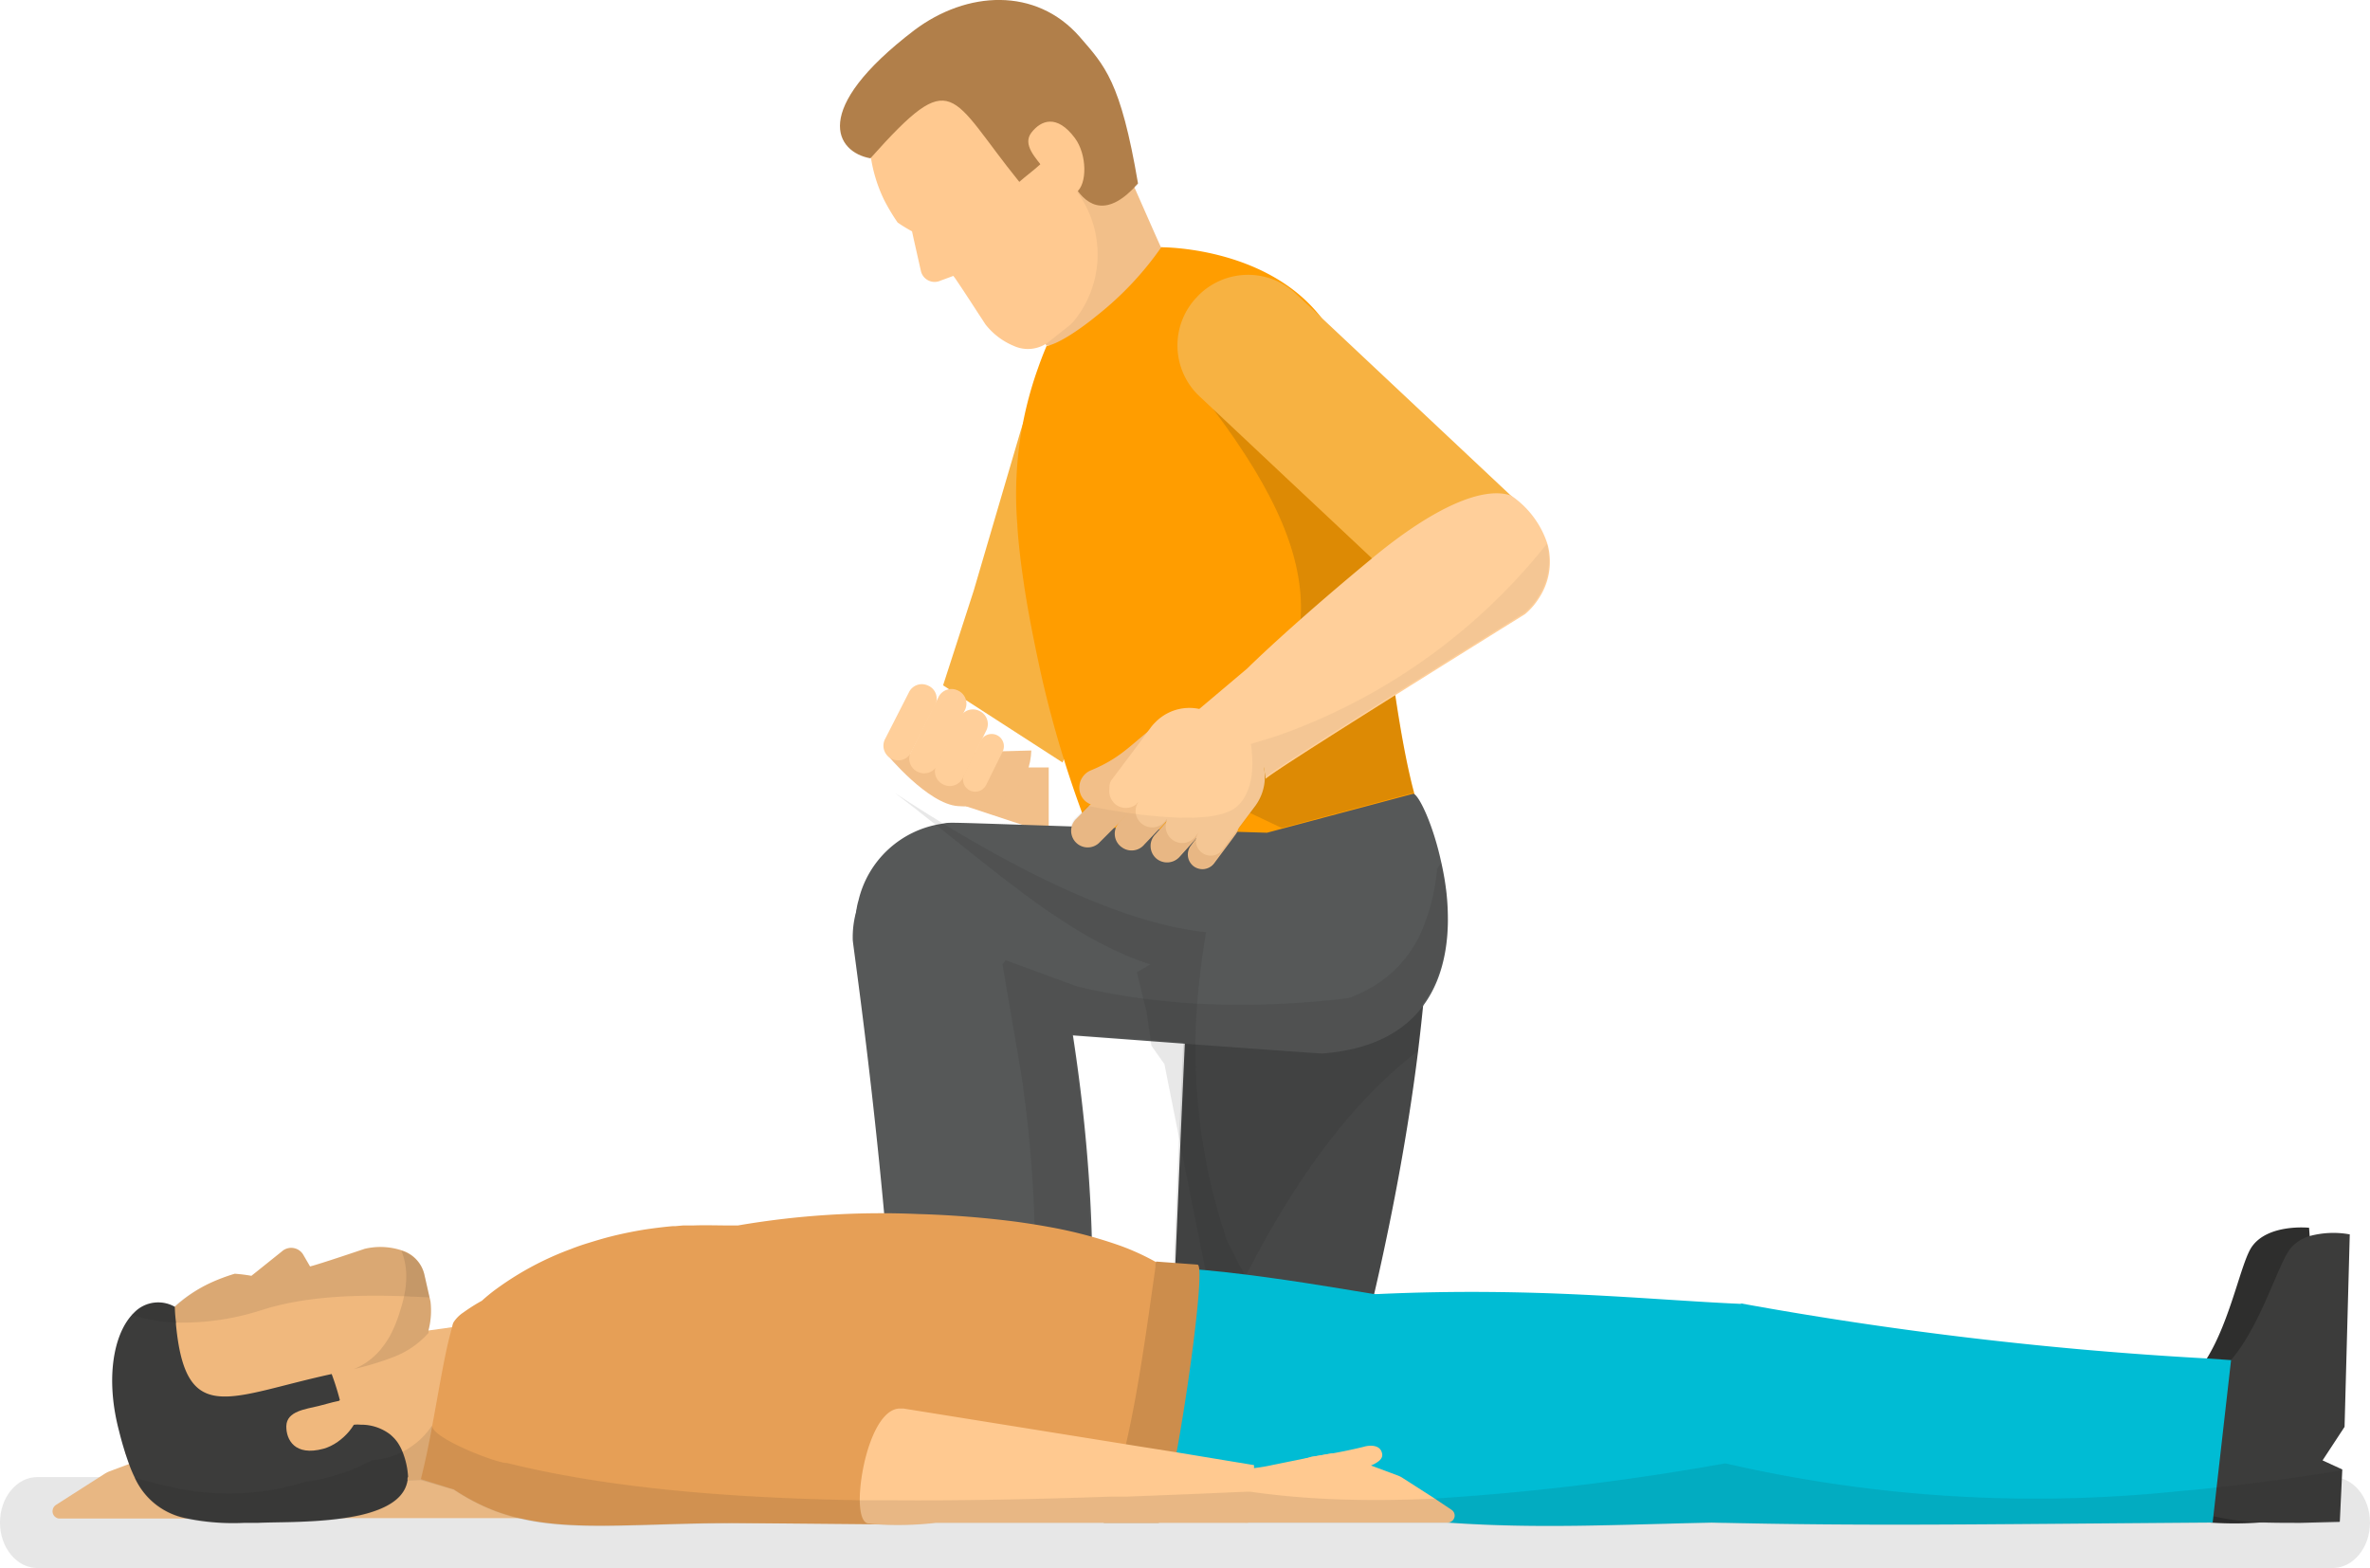 <svg id="Capa_2" data-name="Capa 2" xmlns="http://www.w3.org/2000/svg" width="215" height="142.249" viewBox="0 0 215 142.249">
  <g id="Grupo_75341" data-name="Grupo 75341" transform="translate(68.958 0)">
    <path id="Trazado_162408" data-name="Trazado 162408" d="M127.961,170.72H135.3v6l-7.5-2.478Z" transform="translate(-109.12 -101.099)" fill="#f2bf89"/>
    <path id="Trazado_162409" data-name="Trazado 162409" d="M132.871,169c-.107,2.782-1.851,5.367-6.637,5.045-2.746-.17-6.485-4.714-6.485-4.714Z" transform="translate(-108.27 -100.917)" fill="#f2bf89"/>
    <path id="Trazado_162410" data-name="Trazado 162410" d="M145.622,139.717l-4.579,14.239-4.732,11.994-10.841-7,2.782-8.6L132.5,135.88C135.282,126.4,148.716,128.188,145.622,139.717Z" transform="translate(-108.874 -96.777)" fill="#f7b242"/>
    <path id="Trazado_162411" data-name="Trazado 162411" d="M149.357,232.019a10.816,10.816,0,0,0,.716,1.154.188.188,0,0,1,.054.072,8.4,8.4,0,0,0,1.172,1.279l.179.17a8.748,8.748,0,0,0,4.249,1.995c4.544.894,7.352-1.69,8.417-6.046.081-.322.152-.662.206-1s1.529-5.17,3.1-12.218h0c1.243-5.581,2.6-12.576,3.515-19.91.17-1.4.331-2.835.474-4.266q.161-1.735.3-3.461v-1.547h0a17.393,17.393,0,0,0-.188-2.048,12.674,12.674,0,0,0-.626-2.522,8.051,8.051,0,0,0-.787-1.547,5.537,5.537,0,0,0-2.173-1.968c-6.154-3.095-17.674,5.492-17.674,5.492-.116,2.424-.215,4.588-.3,6.52v.948c-.072,1.288-.116,2.478-.17,3.578-.59,12.871-.555,13.22-1.154,26.609,0,.939-.081,1.95-.125,3.032a9.168,9.168,0,0,0,.814,5.689Z" transform="translate(-111.294 -102.023)" fill="#464747"/>
    <path id="Trazado_162412" data-name="Trazado 162412" d="M141,123.726a9.964,9.964,0,0,1-5.626,1.834l-4.633-15.4c.993-.268,6.261-2.755,10.116-4.678l4.311,9.776.608,1.36a.51.51,0,0,1,.17.089C147.072,117.367,143.316,122.242,141,123.726Z" transform="translate(-109.43 -94.212)" fill="#f2bf89"/>
    <g id="Grupo_75339" data-name="Grupo 75339" transform="translate(7.241)">
      <path id="Trazado_162413" data-name="Trazado 162413" d="M119.334,111.132a17.888,17.888,0,0,0,1.225,2.048,13.636,13.636,0,0,0,1.306.8l.143.662.671,2.978a1.279,1.279,0,0,0,1.789.823l.25-.089.894-.331.188.25c.241.358.653.966,1.064,1.6h0c.492.742,1,1.547,1.333,2.039l.322.5a6.342,6.342,0,0,0,2.549,1.95,3.086,3.086,0,0,0,3.166-.331l2.012-1.592a2.436,2.436,0,0,1,.215-.215,9.55,9.55,0,0,0,.6-11.5c-.063-.1-.143-.206-.215-.3a.778.778,0,0,0,.134-.116h0a4.015,4.015,0,0,1,.555-.376c1.646-.894,4.3-1.279,3.452-2.683-1.055-1.789-1.038-5.51-2.46-7.8-3.676-4.669-6.9-5.814-9.633-5.438l-.555.089c-2.531.537-4.642,2.272-6.324,3.515a10.125,10.125,0,0,0-3.873,9.714h0a13.47,13.47,0,0,0,1.19,3.8Z" transform="translate(-115.327 -92.994)" fill="#ffc990"/>
      <path id="Trazado_162414" data-name="Trazado 162414" d="M142.049,109.526c-5.465,6.2-7.281-3.927-7.281-3.927s-1.529,1.145-1.574,2.182c-.76.68-1.279,1.038-1.914,1.6-6.4-7.907-5.885-10.68-13.506-2.138-3.122-.555-5.528-4.365,3.989-11.628,4.767-3.578,11.019-3.909,14.973.581C139.035,98.855,140.466,100.215,142.049,109.526Z" transform="translate(-115.01 -92.882)" fill="#b17f4a"/>
      <path id="Trazado_162415" data-name="Trazado 162415" d="M138.35,106.723c1.109,1.512,1.109,4.195.116,4.91s-1.789-.581-2.889-2.084c-.742-.993-2.039-2.227-1.181-3.336S136.7,104.5,138.35,106.723Z" transform="translate(-117.027 -94.184)" fill="#ffc990"/>
    </g>
    <path id="Trazado_162416" data-name="Trazado 162416" d="M132.987,143.12a.223.223,0,0,1,0,.107h0c.08,1.252.25,2.916.537,4.857.34,2.424.894,5.286,1.565,8.372a99.521,99.521,0,0,0,5.054,16.1,5.87,5.87,0,0,0,.233.546c3.578,8.3,8.461,15.205,14.839,16.1a24.1,24.1,0,0,0,9.955-1.181l2.6-.894c3.068-5.617,4.973-12.692,1.789-17.576-.179-.635-.376-1.351-.581-2.129-2.245-8.381-3.318-24.463-5.5-34.776-.814-3.837-1.789-6.878-3.014-8.426-5.027-6.342-14.4-6.261-14.418-6.261h0a29.052,29.052,0,0,1-5.751,6.127c-1.9,1.556-3.721,2.683-4.651,2.826h0s-.34.76-.8,2.066A33.989,33.989,0,0,0,132.987,143.12Z" transform="translate(-109.656 -95.529)" fill="#ff9d00"/>
    <path id="Trazado_162417" data-name="Trazado 162417" d="M107.233,242.255a22.039,22.039,0,0,0,9.714,2.451h13.327l1.789.063h.626a5.724,5.724,0,0,0,1.02-.107l1.869-.376a.546.546,0,0,0,.358-.25v-.1a.376.376,0,0,0,0-.161,2.162,2.162,0,0,0,0-.358c0-.59,0-1.529-.1-2.558,0-.322-.045-.653-.072-.984a5.094,5.094,0,0,0-.054-.716h0c-.152-1.735-.331-3.372-.438-3.757v-.072c-.063-.241-.483-1-.8-2.03a7.379,7.379,0,0,1-.331-2.415v-.394l-2.755-.2-3.2-.224h-.3l-3.461-.233a5.965,5.965,0,0,1-.671,1.279,11.7,11.7,0,0,1-3.909,3.005,3.857,3.857,0,0,1-.537.233h0c-1.1.4-2.889.617-4.66,1.091l-1.261.331c-2.308.572-4.222.894-5.223,1.869-.993.662-.957,2.093-1.225,3.81v.1A.608.608,0,0,0,107.233,242.255Z" transform="translate(-106.915 -107.34)" fill="#3c3c3b"/>
    <path id="Trazado_162418" data-name="Trazado 162418" d="M116.309,187.144c.054.778,3.148,21.806,4.034,41.734h0l10.894,3.22,5.537,1.637h0c2.352-13.658,1-28.3-.492-37.96-.25-1.7-.519-3.238-.769-4.6-.7-3.775-1.279-6.127-1.342-6.35a8.551,8.551,0,0,0-1.7-3.578,8.944,8.944,0,0,0-7.844-3.354h-.179a8.944,8.944,0,0,0-5.93,3.041,8.828,8.828,0,0,0-1.69,2.934c-.054.152-.1.3-.143.456a8.7,8.7,0,0,0-.376,2.817Z" transform="translate(-107.906 -101.852)" fill="#565858"/>
    <path id="Trazado_162419" data-name="Trazado 162419" d="M125.336,194.508h.063l5.635.4c1.556.134,3.345.259,5.25.4l10.116.751c6.619.483,12.316.894,12.522.894,4.544-.349,7.415-2,9.132-4.3,2.156-2.871,2.513-6.735,2.147-10.241h0a23.9,23.9,0,0,0-.438-2.621c-.733-3.5-2.012-6.189-2.54-6.4h-.054l-13.256,3.533c-7.075-.215-12.4-.394-16.413-.528-13.882-.456-12.111-.429-13.13-.277a9.15,9.15,0,0,0-7.513,6.95,5.312,5.312,0,0,0-.188.894,9.257,9.257,0,0,0,8.667,10.545Z" transform="translate(-107.935 -101.381)" fill="#565858"/>
    <path id="Trazado_162420" data-name="Trazado 162420" d="M130.39,239.454h2.334l1.789.063h.626a5.724,5.724,0,0,0,1.02-.107l1.869-.376a.545.545,0,0,0,.358-.25s0-.054,0-.1a.375.375,0,0,0,0-.161,2.164,2.164,0,0,0,0-.358c0-.59,0-1.529-.1-2.558,0-.322-.045-.653-.072-.984a5.1,5.1,0,0,0-.054-.716h0a92.229,92.229,0,0,0,1.252-14.812,145.043,145.043,0,0,0-1.744-23.157c2.531.2,5.268.4,7.943.59l2.173.17c-.179,3.783-.286,6.485-.4,8.739-.152,3.775-.241,6.35-.438,10.733,0,.787-.072,1.637-.107,2.576,0,.7-.054,1.431-.1,2.227h0c0,.742-.054,1.529-.1,2.37h0c0,.939-.089,1.959-.125,3.032a9.222,9.222,0,0,0,.894,5.706,11.254,11.254,0,0,0,.716,1.145l.063.08a8.408,8.408,0,0,0,1.163,1.288l.179.161a8.05,8.05,0,0,0,.635.563,9,9,0,0,0,6.333,1.655l.331-.054c.993-.179,1.941-.349,2.862-.5,1.789-.3,3.408-.563,4.946-.8l1.485-.233c1.905-.286,3.649-.528,5.25-.733h0l1.038-.134a.51.51,0,0,1,.134,0c1.2-.152,2.326-.277,3.372-.4,1.529-.161,2.889-.3,4.132-.411l1.208-.107,3.64-.322,1.046-.081,1.664-.161c1.073-.116,2.075-.25,3.068-.429l.072-.823.331-3.8a12.978,12.978,0,0,1,4.07,1.789,5.635,5.635,0,0,1,1.19,1.046c.742.787,1.583,1.843,2.576,2.835.313.3.617.617.894.894l.769.8c1.3,1.368,2.352,2.478,3.453,2.809.894.474,1.932,0,3.238-.564l.769-.3a.572.572,0,0,0,.456-.572,15.964,15.964,0,0,0-.3-2.889,23.12,23.12,0,0,0-1.306-4.544,1.084,1.084,0,0,0-.081-.179,17.5,17.5,0,0,0-.993-2.057l-1.449-2.487-1.708-2.952c-3.757,1.279-7.567,2.5-11.341,3.622-1.02.3-2.012.59-3.014.894l-.152.045-3.453.975-1.351.358c-1.038.286-2.012.546-2.961.787-1.968.492-3.775.894-5.483,1.252-.635.125-1.252.233-1.869.331a57.841,57.841,0,0,1-9.615.823h-1.225A25.778,25.778,0,0,1,152.143,229a11.225,11.225,0,0,1-2.88-1.789c.555-1.351,1.1-2.683,1.69-4.034.268-.581.528-1.172.787-1.789.438-.948.894-1.9,1.368-2.835,3.962-7.96,8.837-15.161,14.633-20.026.411-.358.841-.689,1.261-1.02.179-1.422.349-2.835.483-4.275a13.023,13.023,0,0,0,2.272-7.88,22.814,22.814,0,0,0-.134-2.37l-.429-2.63-.394.59a18.39,18.39,0,0,1-1.225,5.215,10.894,10.894,0,0,1-3.649,4.821,11.94,11.94,0,0,1-3.166,1.682,79.773,79.773,0,0,1-13.533.51h0l-1.243-.072c-.894-.072-1.789-.152-2.683-.259a58.137,58.137,0,0,1-7.111-1.225l-1.324-.483-5.206-1.914-.286.376h0l1.673,9.776a114.13,114.13,0,0,1,1.243,20.044c-.072,1.914-.2,3.8-.4,5.617a55.235,55.235,0,0,1-1.163,7.334c-.08.376-.179.742-.277,1.118s-.224.841-.349,1.252c-.215.76-.447,1.5-.716,2.227C131.061,237.817,130.73,238.64,130.39,239.454Z" transform="translate(-109.393 -102.115)" fill="#1d1d1b" opacity="0.1"/>
    <path id="Trazado_162421" data-name="Trazado 162421" d="M123.517,162.422a1.288,1.288,0,0,1,.572,1.789l-2.156,4.249a1.306,1.306,0,0,1-1.789.572h0a1.315,1.315,0,0,1-.572-1.789l2.165-4.24a1.3,1.3,0,0,1,1.789-.572Z" transform="translate(-108.235 -100.207)" fill="#ffcf9a"/>
    <path id="Trazado_162422" data-name="Trazado 162422" d="M126.476,162.912a1.306,1.306,0,0,1,.6,1.789l-2.5,4.973a1.315,1.315,0,0,1-1.789.59h0a1.306,1.306,0,0,1-.6-1.789l2.5-4.973a1.315,1.315,0,0,1,1.789-.59Z" transform="translate(-108.511 -100.259)" fill="#ffcf9a"/>
    <path id="Trazado_162423" data-name="Trazado 162423" d="M128.7,164.982a1.306,1.306,0,0,1,.59,1.789l-2.111,4.266a1.315,1.315,0,0,1-1.789.6h0a1.306,1.306,0,0,1-.6-1.789l2.12-4.275a1.306,1.306,0,0,1,1.789-.59Z" transform="translate(-108.786 -100.477)" fill="#ffcf9a"/>
    <path id="Trazado_162424" data-name="Trazado 162424" d="M130.576,167.437a1.109,1.109,0,0,1,.51,1.485l-1.494,3.023a1.109,1.109,0,0,1-1.485.5h0a1.109,1.109,0,0,1-.5-1.485l1.485-3.023A1.118,1.118,0,0,1,130.576,167.437Z" transform="translate(-109.087 -100.74)" fill="#ffcf9a"/>
    <path id="Trazado_162425" data-name="Trazado 162425" d="M152.15,169.122l6.86,3.256,11.985-3.2c-2.245-8.381-3.318-24.463-5.5-34.776H152.812C164.279,149.695,162.686,157.736,152.15,169.122Z" transform="translate(-111.69 -97.265)" fill="#1d1d1b" opacity="0.15"/>
    <g id="Grupo_75340" data-name="Grupo 75340" transform="translate(28.213 24.93)">
      <path id="Trazado_162426" data-name="Trazado 162426" d="M149.495,165.987h0a1.592,1.592,0,0,0-2.308-.358c-3.023,2.093-3.721,3.5-6.9,4.8a1.69,1.69,0,0,0-.894,2.129h0a1.574,1.574,0,0,0,2.12.894c3.354-1.351,4.2-2.817,7.4-4.991A1.914,1.914,0,0,0,149.495,165.987Z" transform="translate(-138.545 -125.455)" fill="#f2bf89"/>
      <rect id="Rectángulo_32837" data-name="Rectángulo 32837" width="8.13" height="7.844" transform="matrix(0.764, -0.645, 0.645, 0.764, 9.789, 40.935)" fill="#ffcf9a"/>
      <path id="Trazado_162427" data-name="Trazado 162427" d="M171.092,150.428l-7.9-7.424-4.1-3.846-7.925-7.451a6.333,6.333,0,0,1-.152-8.944l.081-.089a6.35,6.35,0,0,1,8.944-.152l.894.832,19.49,18.309Z" transform="translate(-139.596 -120.754)" fill="#f7b242"/>
      <path id="Trazado_162428" data-name="Trazado 162428" d="M156.34,158.787s.662,3.953,1.118,6.717c.107.707.215,1.351.3,1.887,0,.152.063.277.072.4l.17,1.02c.644-.733,23.515-14.928,23.515-14.928a6.109,6.109,0,0,0,1.252-1.431,6,6,0,0,0,.814-4.857,8.461,8.461,0,0,0-3.318-4.472c-2.558-.894-7.093,1.1-12.638,5.706C160.07,155.075,156.34,158.787,156.34,158.787Z" transform="translate(-140.345 -123.094)" fill="#ffcf9a"/>
      <path id="Trazado_162429" data-name="Trazado 162429" d="M147,179.272h0a1.521,1.521,0,0,0,2.138-.116l1.306-1.449.045-.045.054-.063.206-.242.966-1.055a1.565,1.565,0,0,0,.358-.769,1.476,1.476,0,0,0,0-.626,1.449,1.449,0,0,0-.456-.742h0a1.494,1.494,0,0,0-2.12.125h0l-.045.054-1.306,1.431h0l-.107.134a1.735,1.735,0,0,1-.25.259l-.331.385-.206.206-.286.331a1.5,1.5,0,0,0,.036,2.182Z" transform="translate(-139.308 -126.352)" fill="#f2bf89"/>
      <path id="Trazado_162430" data-name="Trazado 162430" d="M150.809,180.135h0a1.333,1.333,0,0,0,1.869-.259l1.583-2.12.385-.528a1.342,1.342,0,0,0-.277-1.869h0a1.342,1.342,0,0,0-1.878.277v.054l-1.252,1.682-.277.385-.054.063-.045.045-.3.411A1.333,1.333,0,0,0,150.809,180.135Z" transform="translate(-139.707 -126.491)" fill="#f2bf89"/>
      <path id="Trazado_162431" data-name="Trazado 162431" d="M138.835,177.523h0a1.5,1.5,0,0,0,2.129.125l1.708-1.708.975-.975.814-.823.259-.268a1.324,1.324,0,0,0,.331-.438h0a1.521,1.521,0,0,0-.063-1.413c-.063-.08-.116-.17-.17-.233h0a1.5,1.5,0,0,0-2.138-.116l-1.27,1.27-.894.894-.385.376-.179.179-1.064,1.073a1.512,1.512,0,0,0-.054,2.057Z" transform="translate(-138.458 -126.088)" fill="#f2bf89"/>
      <path id="Trazado_162432" data-name="Trazado 162432" d="M143.462,178.045h0a1.5,1.5,0,0,0,2.12-.224l1.172-1.225.206-.206.653-.689,1.2-1.234a1.18,1.18,0,0,0,.179-.3s0-.045,0-.054a1.494,1.494,0,0,0-.429-1.789h0a1.5,1.5,0,0,0-2.12.233l-.894.894h0l-.429.429h0l-.2.188v.045l-1.655,1.717a.215.215,0,0,0-.054.1,1.5,1.5,0,0,0,.25,2.12Z" transform="translate(-138.925 -126.163)" fill="#f2bf89"/>
      <path id="Trazado_162433" data-name="Trazado 162433" d="M142.329,172.06a1.529,1.529,0,0,0,.25,1.02,1.664,1.664,0,0,0,.34.376h0a1.538,1.538,0,0,0,1.878-.045v-.045a1.909,1.909,0,0,0,.2-.188,1.322,1.322,0,0,0-.152.25,1.467,1.467,0,0,0,.465,1.789h0a1.494,1.494,0,0,0,1.869-.045,1.738,1.738,0,0,0,.25-.259l.107-.134.152-.224a1.341,1.341,0,0,0-.134.206h0v.089a1.521,1.521,0,0,0,.492,1.789h0a1.494,1.494,0,0,0,2.111-.313l.3-.385a1.916,1.916,0,0,0-.116.2l-.072.143a1.333,1.333,0,0,0,.456,1.529h0a1.333,1.333,0,0,0,1.869-.259l.769-1.038h0l2.182-2.907a4.472,4.472,0,0,0,.894-2.683,4.821,4.821,0,0,0-.125-1.02,2.054,2.054,0,0,0-.125-.376,4.007,4.007,0,0,0-1.02-1.664,3.579,3.579,0,0,0-.5-.456l-2.388-1.789a4.315,4.315,0,0,0-5.769.358,4,4,0,0,0-.438.5l-1.324,1.789h0l-2.191,2.916a1.144,1.144,0,0,0-.143.25,1.565,1.565,0,0,0-.08.626Z" transform="translate(-138.865 -125.393)" fill="#ffcf9a"/>
    </g>
    <path id="Trazado_162434" data-name="Trazado 162434" d="M138.827,175.07h0a1.5,1.5,0,0,0,2.129.125l1.708-1.708a1.5,1.5,0,0,0,.3,2h0a1.5,1.5,0,0,0,2.12-.224l1.091-1.127-.206.233a1.5,1.5,0,0,0,.125,2.138h0a1.521,1.521,0,0,0,2.138-.116l1.306-1.449-.3.411a1.333,1.333,0,0,0,.259,1.869h0a1.333,1.333,0,0,0,1.869-.259l1.583-2.12h0l2.182-2.907a4.472,4.472,0,0,0,.894-2.683c.644-.733,23.515-14.928,23.515-14.928a6.109,6.109,0,0,0,1.252-1.431,6,6,0,0,0,.814-4.857,54.131,54.131,0,0,1-22.593,16.726,35.862,35.862,0,0,1-3.533,1.207c-.25.089-.483.152-.724.224.751,5.179-1.9,6.073-1.9,6.073-1.95.966-6.181.617-9.266.179-2.093-.3-3.658-.644-3.658-.644l-1.064,1.073a1.512,1.512,0,0,0-.045,2.191Z" transform="translate(-110.236 -98.705)" fill="#1d1d1b" opacity="0.05"/>
    <path id="Trazado_162435" data-name="Trazado 162435" d="M120.57,173.3l1.619,1.243c.152.107.3.233.456.358.894.716,1.843,1.44,2.737,2.156a.76.76,0,0,1,.152.125l1.342,1.064,1.029.823,2.522,1.986h0l1.476,1.109c.242.2.492.376.742.555.894.662,1.789,1.3,2.683,1.869a1.851,1.851,0,0,0,.34.224c.769.519,1.556,1,2.326,1.449.966.546,1.941,1.055,2.925,1.494a21.851,21.851,0,0,0,2.835,1.1l-1.225.716.894,3.649.429,3.014,1.181,1.673h0c1.44,7.254,4.213,21.216,6.181,30.849a12.576,12.576,0,0,0,6.771,8.8l11.485-2.084c-7.451-5.447-14.517-12.522-18.783-21.6a53.961,53.961,0,0,1-2.424-24.024,7.011,7.011,0,0,1,.081-.716c.134-1.055.286-2.12.465-3.2C140.713,185.1,130.275,179.677,120.57,173.3Z" transform="translate(-108.356 -101.371)" fill="#1d1d1b" opacity="0.1"/>
  </g>
  <g id="Grupo_75347" data-name="Grupo 75347" transform="translate(0 110.088)">
    <path id="Trazado_162436" data-name="Trazado 162436" d="M244.78,246.822c0,2.272-1.52,4.123-3.4,4.123H33.178c-1.878,0-3.4-1.851-3.4-4.123h0c0-2.281,1.52-4.132,3.4-4.132h208.2C243.26,242.69,244.78,244.541,244.78,246.822Z" transform="translate(-29.78 -218.785)" fill="#131313" opacity="0.1"/>
    <g id="Grupo_75342" data-name="Grupo 75342" transform="translate(4.767 17.277)">
      <path id="Trazado_162437" data-name="Trazado 162437" d="M42.469,239.909c.116-.894,1.127-.841,1.7-.662a46.434,46.434,0,0,0,4.723.894c.42.17.823.224,1.243.376a8.43,8.43,0,0,1,1.172.492c.3.367.492.662.823,1.145a23.944,23.944,0,0,1-7.6-.841C43.927,241.063,42.362,240.652,42.469,239.909Z" transform="translate(-35.886 -235.688)" fill="#ffc990"/>
      <path id="Trazado_162438" data-name="Trazado 162438" d="M35.11,245.5h0a.662.662,0,0,0,.572.653H54.126l-.2-2.809-.134-2.227c0,.063-.143.08-.4.063s-1.038-.143-1.789-.286c-1.834-.358-4.32-.894-5.367-1.046a1.176,1.176,0,0,0-.25,0A2.164,2.164,0,0,0,45.2,240l-1.789.689-.742.286-2.388.894a2.738,2.738,0,0,0-.456.233l-2.8,1.789-1.592,1.02A.689.689,0,0,0,35.11,245.5Z" transform="translate(-35.11 -235.762)" fill="#e8b783"/>
      <path id="Trazado_162439" data-name="Trazado 162439" d="M55.5,240.459v.241l.233,2.12.3,2.817H84.328a29.143,29.143,0,0,0,5.563.125h0l.59-.063a.385.385,0,0,0,.206-.089c.358-.242.537-1.011.537-2.03.045-3.032-1.368-8.282-3.631-8.3h-.34l-18.246,3.005-1.941.322L66,238.768l-3.5.563Z" transform="translate(-37.262 -235.28)" fill="#e8b783"/>
    </g>
    <g id="Grupo_75346" data-name="Grupo 75346" transform="translate(10.176)">
      <path id="Trazado_162440" data-name="Trazado 162440" d="M264.189,243.461l-3.5.429c-.975.116-1.887.206-2.683.259a31.246,31.246,0,0,1-4.293,0c-1.44-.116-2.218-.367-2.326-.6a9.49,9.49,0,0,1-.653-2.317,16.848,16.848,0,0,1,2.281-11.476c.107-.152.206-.313.313-.474,2.182-3.515,3.113-8.756,4.1-10.161,1.485-2.111,5.188-1.717,5.188-1.717l.054.769,1.172,16.619-1.69,3.256,1.834.644v.894Z" transform="translate(-63.319 -216.113)" fill="#2e2e2d"/>
      <path id="Trazado_162441" data-name="Trazado 162441" d="M164.784,241.042c-6.207,4.991-17.084,4.356-22.432.1-1.172-7.37-1.485-14.159,0-19.776,8.39-.394,20.259,1.923,26.556,2.907Z" transform="translate(-51.764 -216.529)" fill="#00bcd4"/>
      <path id="Trazado_162442" data-name="Trazado 162442" d="M266.027,235.523l-1.995,3.041,1.789.823-.224,4.749-3.524.089c-1.467,0-2.755,0-3.873-.054a23.363,23.363,0,0,1-4.052-.537c-.832-.215-1.27-.447-1.333-.626a8.354,8.354,0,0,1-.385-1.878c-.34-3.336.537-8.39,3.327-11.7s4.249-8.792,5.42-10.161a3.641,3.641,0,0,1,1.682-1.055,8.274,8.274,0,0,1,3.64-.152Z" transform="translate(-63.511 -216.171)" fill="#3c3c3b"/>
      <g id="Grupo_75344" data-name="Grupo 75344" transform="translate(0 3.043)">
        <path id="Trazado_162443" data-name="Trazado 162443" d="M77.588,227.03v14.06l-5.885.179h0l-1.2.045-4.937.152-.027-.948v-.2l-.08-3.766-.009-.268-.045-2.182-.116-5.376,3.56-.492,3.551-.492,2.147-.3Z" transform="translate(-43.705 -220.175)" fill="#f0b87d"/>
        <g id="Grupo_75343" data-name="Grupo 75343">
          <path id="Trazado_162444" data-name="Trazado 162444" d="M70.134,226.936h0a.894.894,0,0,1,0,.215h0a9.436,9.436,0,0,1-6.476,6.708l-.331.072a.688.688,0,0,1,0,.134h0a4.259,4.259,0,0,0,.259.76c.089.2.2.411.3.617h0c.286.555.626,1.109.894,1.6.331.662.492,1.243.179,1.6h0a1.1,1.1,0,0,1-.411.268,6.477,6.477,0,0,0-1.324.742h0c-.224.161-.456.331-.689.519-1.431,1.127-3.005,2.612-4.678,3.211a22.9,22.9,0,0,1-2.862.492h-.483a13.763,13.763,0,0,1-2.191,0,7.612,7.612,0,0,1-5.662-2.8h0a7.44,7.44,0,0,1-.572-.85,6.546,6.546,0,0,1-.4-.733,12.516,12.516,0,0,1-.555-1.3c-.125-.313-.224-.635-.322-.948-.286-.894-.492-1.789-.707-2.585a10.134,10.134,0,0,1,1.789-8.569,10.964,10.964,0,0,1,1.216-1.3h0a12.916,12.916,0,0,1,3.256-2.182,16.941,16.941,0,0,1,2.191-.823,13.8,13.8,0,0,1,1.512.188l.528-.42,2.343-1.878a1.27,1.27,0,0,1,1.869.447l.581,1c.769-.179,4.964-1.6,4.964-1.6a6.19,6.19,0,0,1,3.318.134,2.987,2.987,0,0,1,2.075,2.138l.474,2.093.089.385a7.084,7.084,0,0,1-.179,2.656Z" transform="translate(-41.438 -219.366)" fill="#f0b87d"/>
          <path id="Trazado_162445" data-name="Trazado 162445" d="M67.957,241.1c-.224,1.467-1.538,2.352-3.309,2.907-.3.1-.617.179-.948.259-.617.134-1.261.25-1.923.331-2.782.367-5.8.3-7.433.376H53.118a20.832,20.832,0,0,1-5.367-.438,6.476,6.476,0,0,1-4.571-3.721h0a11.324,11.324,0,0,1-.5-1.19,29.446,29.446,0,0,1-.894-2.961c-1.252-4.723-.519-8.739,1.19-10.581l.215-.215a3.032,3.032,0,0,1,3.649-.492h0a13.569,13.569,0,0,0,.107,1.413,1.735,1.735,0,0,0,0,.215c.894,9.329,4.83,6.485,14.123,4.472a23.845,23.845,0,0,1,.742,2.361l-.063.08c-.662.894-2.683,3.077-2.853,3.211a12.9,12.9,0,0,1,4.043-1.055h.179a3.252,3.252,0,0,1,.59,0h0a4.311,4.311,0,0,1,2.683.894h0c.116.1.233.215.34.322a3.886,3.886,0,0,1,.3.367,4.356,4.356,0,0,1,.474.894A7.074,7.074,0,0,1,68,240.784.506.506,0,0,0,67.957,241.1Z" transform="translate(-41.157 -219.958)" fill="#3c3c3b"/>
          <path id="Trazado_162446" data-name="Trazado 162446" d="M62.183,239.3c1.789-.483,3.444-2.549,3.122-3.712s-1.726-.644-3.515-.179c-1.181.3-2.943.456-2.97,1.843C58.8,238.458,59.571,240.005,62.183,239.3Z" transform="translate(-43.022 -221.004)" fill="#f0b87d"/>
        </g>
        <path id="Trazado_162447" data-name="Trazado 162447" d="M72.44,226.977h0a.9.9,0,0,1,0,.215h0a8.05,8.05,0,0,1-3.05,2.138,26.019,26.019,0,0,1-3.73,1.145,6.091,6.091,0,0,0,2.683-2.1,7.957,7.957,0,0,0,.59-.894,11.958,11.958,0,0,0,.894-2.173,13.014,13.014,0,0,0,.394-1.431,8.39,8.39,0,0,0,.2-1.95,6.261,6.261,0,0,0-.429-2.173,2.987,2.987,0,0,1,2.075,2.138l.474,2.093.089.385a7.084,7.084,0,0,1-.188,2.612Z" transform="translate(-43.744 -219.406)" fill="#050504" opacity="0.1"/>
      </g>
      <path id="Trazado_162448" data-name="Trazado 162448" d="M139.919,223.76a16.963,16.963,0,0,1-.125,2.5,53.989,53.989,0,0,1-2.254,10.85c-.268.894-.572,1.834-.894,2.764l-.51,1.458h0l-.081.215a.683.683,0,0,1,0,.1c-.206.572-.42,1.145-.644,1.708v.1l-.179.456H122.639l-7.889.045h-1.914l-8.891.072h-3.22c-8.873.072-14.454.733-19.311-.429a17.218,17.218,0,0,1-4.365-1.655h0c-.537-.286-1.064-.608-1.61-.966l-.411-.116-2.558-.8h0l.054-.233c.17-.68.322-1.36.474-2.057l.233-1.145h0l.161-.832c.045-.215.081-.429.116-.644.519-2.755.939-5.367,1.449-7.558.116-.465.224-.894.349-1.342h0a1.346,1.346,0,0,1,.125-.42,3.1,3.1,0,0,1,.894-.894,16.612,16.612,0,0,1,1.682-1.064h0c.107-.1.42-.385.948-.8a27.594,27.594,0,0,1,7.155-3.9c.5-.2,1.02-.376,1.574-.546s1.3-.4,1.986-.572c.984-.25,2.03-.465,3.131-.644.8-.116,1.628-.224,2.487-.3h.233l.716-.063h.894c1.109-.045,2.272,0,3.479,0h.608a76.781,76.781,0,0,1,16.386-1.038,89.038,89.038,0,0,1,8.944.707c.948.134,1.887.277,2.809.447a40.9,40.9,0,0,1,6.574,1.726,21.953,21.953,0,0,1,3.157,1.44c.2.107.385.224.563.34v.2a24.048,24.048,0,0,1,.268,2.9Z" transform="translate(-44.463 -215.964)" fill="#e69f56"/>
      <path id="Trazado_162449" data-name="Trazado 162449" d="M117.15,235.381l-1.288,8.3-.3,1.986v.179h-1.038l-9.7-.089-16.1-.152c-4.964-.894-6.851-3.3-7.549-5.367a6.878,6.878,0,0,1-.313-3.122c1.118-5.223,7.37-5.5,10.832-4.884,6.189,1.091,22.629,2.817,25.16,3.086h.268Z" transform="translate(-45.355 -217.656)" fill="#e69f56"/>
      <path id="Trazado_162450" data-name="Trazado 162450" d="M201.178,225l-1.127,14.472-.411,5.367h-1.172c-8.56.179-15.778.572-23.864,0a109.123,109.123,0,0,1-11.753-1.449q-1.789-.322-3.73-.724l-.054-.394-.367-2.683L156.76,225.01c4.043-.42,7.791-.7,11.279-.894C182.43,223.445,192.484,224.617,201.178,225Z" transform="translate(-53.399 -216.803)" fill="#00bcd4"/>
      <path id="Trazado_162451" data-name="Trazado 162451" d="M250.561,230.223l-1.306,11.493-.3,2.683-.063.555h-.179c-22.11.161-31.046.331-45.33,0h0l.724-5.367,1.986-14.508a340.864,340.864,0,0,0,42.226,4.991Z" transform="translate(-58.34 -216.926)" fill="#00bcd4"/>
      <path id="Trazado_162452" data-name="Trazado 162452" d="M148.361,238.174c-.259,1.458-.528,2.764-.76,3.819-.143.608-.277,1.136-.4,1.547-.2.626-.358.993-.483.993H141.76v-.116c.268-.733.519-1.485.742-2.245.089-.268.17-.528.242-.8.376-1.279.716-2.594,1.02-3.927,1.172-5.116,1.9-10.6,2.683-16.1a1.426,1.426,0,0,1,.063-.51l3.748.277c.089,0,.143.179.17.483C150.588,223.666,149.461,232.137,148.361,238.174Z" transform="translate(-51.804 -216.478)" fill="#cc8d4c"/>
      <g id="Grupo_75345" data-name="Grupo 75345" transform="translate(67.819 17.689)">
        <path id="Trazado_162453" data-name="Trazado 162453" d="M168.86,240.288c-.116-.894-1.127-.85-1.708-.671a47.124,47.124,0,0,1-4.723.894c-.42.17-.814.233-1.243.385a8.809,8.809,0,0,0-1.172.483c-.3.367-.483.671-.814,1.154a23.909,23.909,0,0,0,7.6-.85C167.393,241.469,168.958,241.058,168.86,240.288Z" transform="translate(-121.464 -236.138)" fill="#ffc990"/>
        <path id="Trazado_162454" data-name="Trazado 162454" d="M175.107,245.916h0a.653.653,0,0,1-.572.653H156.1l.188-2.809.152-2.2c0,.072.152.081.4.072a16.391,16.391,0,0,0,1.789-.3c1.789-.358,4.32-.894,5.367-1.047h.259a2.2,2.2,0,0,1,.787.152l1.789.689.742.286,2.4.894a2.228,2.228,0,0,1,.456.241l2.791,1.789,1.574,1.055A.635.635,0,0,1,175.107,245.916Z" transform="translate(-121.137 -236.22)" fill="#ffc990"/>
        <path id="Trazado_162455" data-name="Trazado 162455" d="M152.778,240.874v.25l-.224,2.111-.313,2.817v.054H123.924a30.8,30.8,0,0,1-5.572.125h0l-.59-.072a.411.411,0,0,1-.206-.08c-.358-.25-.537-1.02-.546-2.03,0-3.041,1.377-8.291,3.64-8.309h.322l18.264,2.934,1.95.313,1.055.17,3.506.555Z" transform="translate(-117.01 -235.74)" fill="#ffc990"/>
      </g>
    </g>
    <path id="Trazado_162456" data-name="Trazado 162456" d="M243.678,241.521l-.224,4.749-3.523.089c-1.466,0-2.763,0-3.872-.054a31.213,31.213,0,0,1-4.292,0c-22.113.161-31.037.322-45.317,0h0c-8.557.179-15.773.581-23.857,0H116.132a30.788,30.788,0,0,1-5.571.125h0l-9.684-.089H97.659c-11.624.089-17.571,1.2-23.669-2.084h0q-.8-.429-1.61-.966l-.411-.125-2.584-.751h0l-1.2.045c-.224,1.467-1.538,2.361-3.308,2.907-.3.1-.617.179-.948.259-3.183.733-7.323.617-9.353.707H53.352c-5.955.125-8.4-1.011-9.952-4.159,1.064.322,2.119.608,3.165.823h0a23.072,23.072,0,0,0,12.295-.42,17.737,17.737,0,0,0,4.355-1.145,13.839,13.839,0,0,0,1.735-.823h0a7.082,7.082,0,0,0,5.463-3.148c0,1.208,6.134,3.5,6.751,3.39,9.1,2.263,19.985,3.184,32.029,3.39h2.683c6.456.054,13.234-.089,20.226-.331h1.386l3.675-.143c2.37-.089,4.757-.2,7.153-.3h.331c.787.116,1.574.215,2.379.3,1.726.188,3.487.313,5.3.385h0c2.835.107,5.785.089,8.9-.054a231.358,231.358,0,0,0,25.931-3.1l.581-.1.286.063a125.173,125.173,0,0,0,40.739,2.469l1.5-.134c.671-.063,1.35-.134,2.021-.215,3.156-.34,6.393-.778,9.764-1.288Z" transform="translate(-31.218 -218.233)" fill="#1d1d1b" opacity="0.1"/>
    <path id="Trazado_162457" data-name="Trazado 162457" d="M69.673,221.838l.474,2.093-2.317-.107c-4.472-.143-8.944,0-12.862,1.243a23.417,23.417,0,0,1-7.871,1.145,12.514,12.514,0,0,1-1.324-.116,13.131,13.131,0,0,1-2.683-.6l.215-.215a3.032,3.032,0,0,1,3.649-.492h0a12.916,12.916,0,0,1,3.336-2.173,16.944,16.944,0,0,1,2.191-.823,13.791,13.791,0,0,1,1.512.188l.528-.42,2.343-1.878a1.27,1.27,0,0,1,1.869.447l.581,1c.769-.179,4.964-1.6,4.964-1.6a6.19,6.19,0,0,1,3.318.134A2.987,2.987,0,0,1,69.673,221.838Z" transform="translate(-31.185 -216.323)" fill="#1d1d1b" opacity="0.1"/>
  </g>
</svg>
